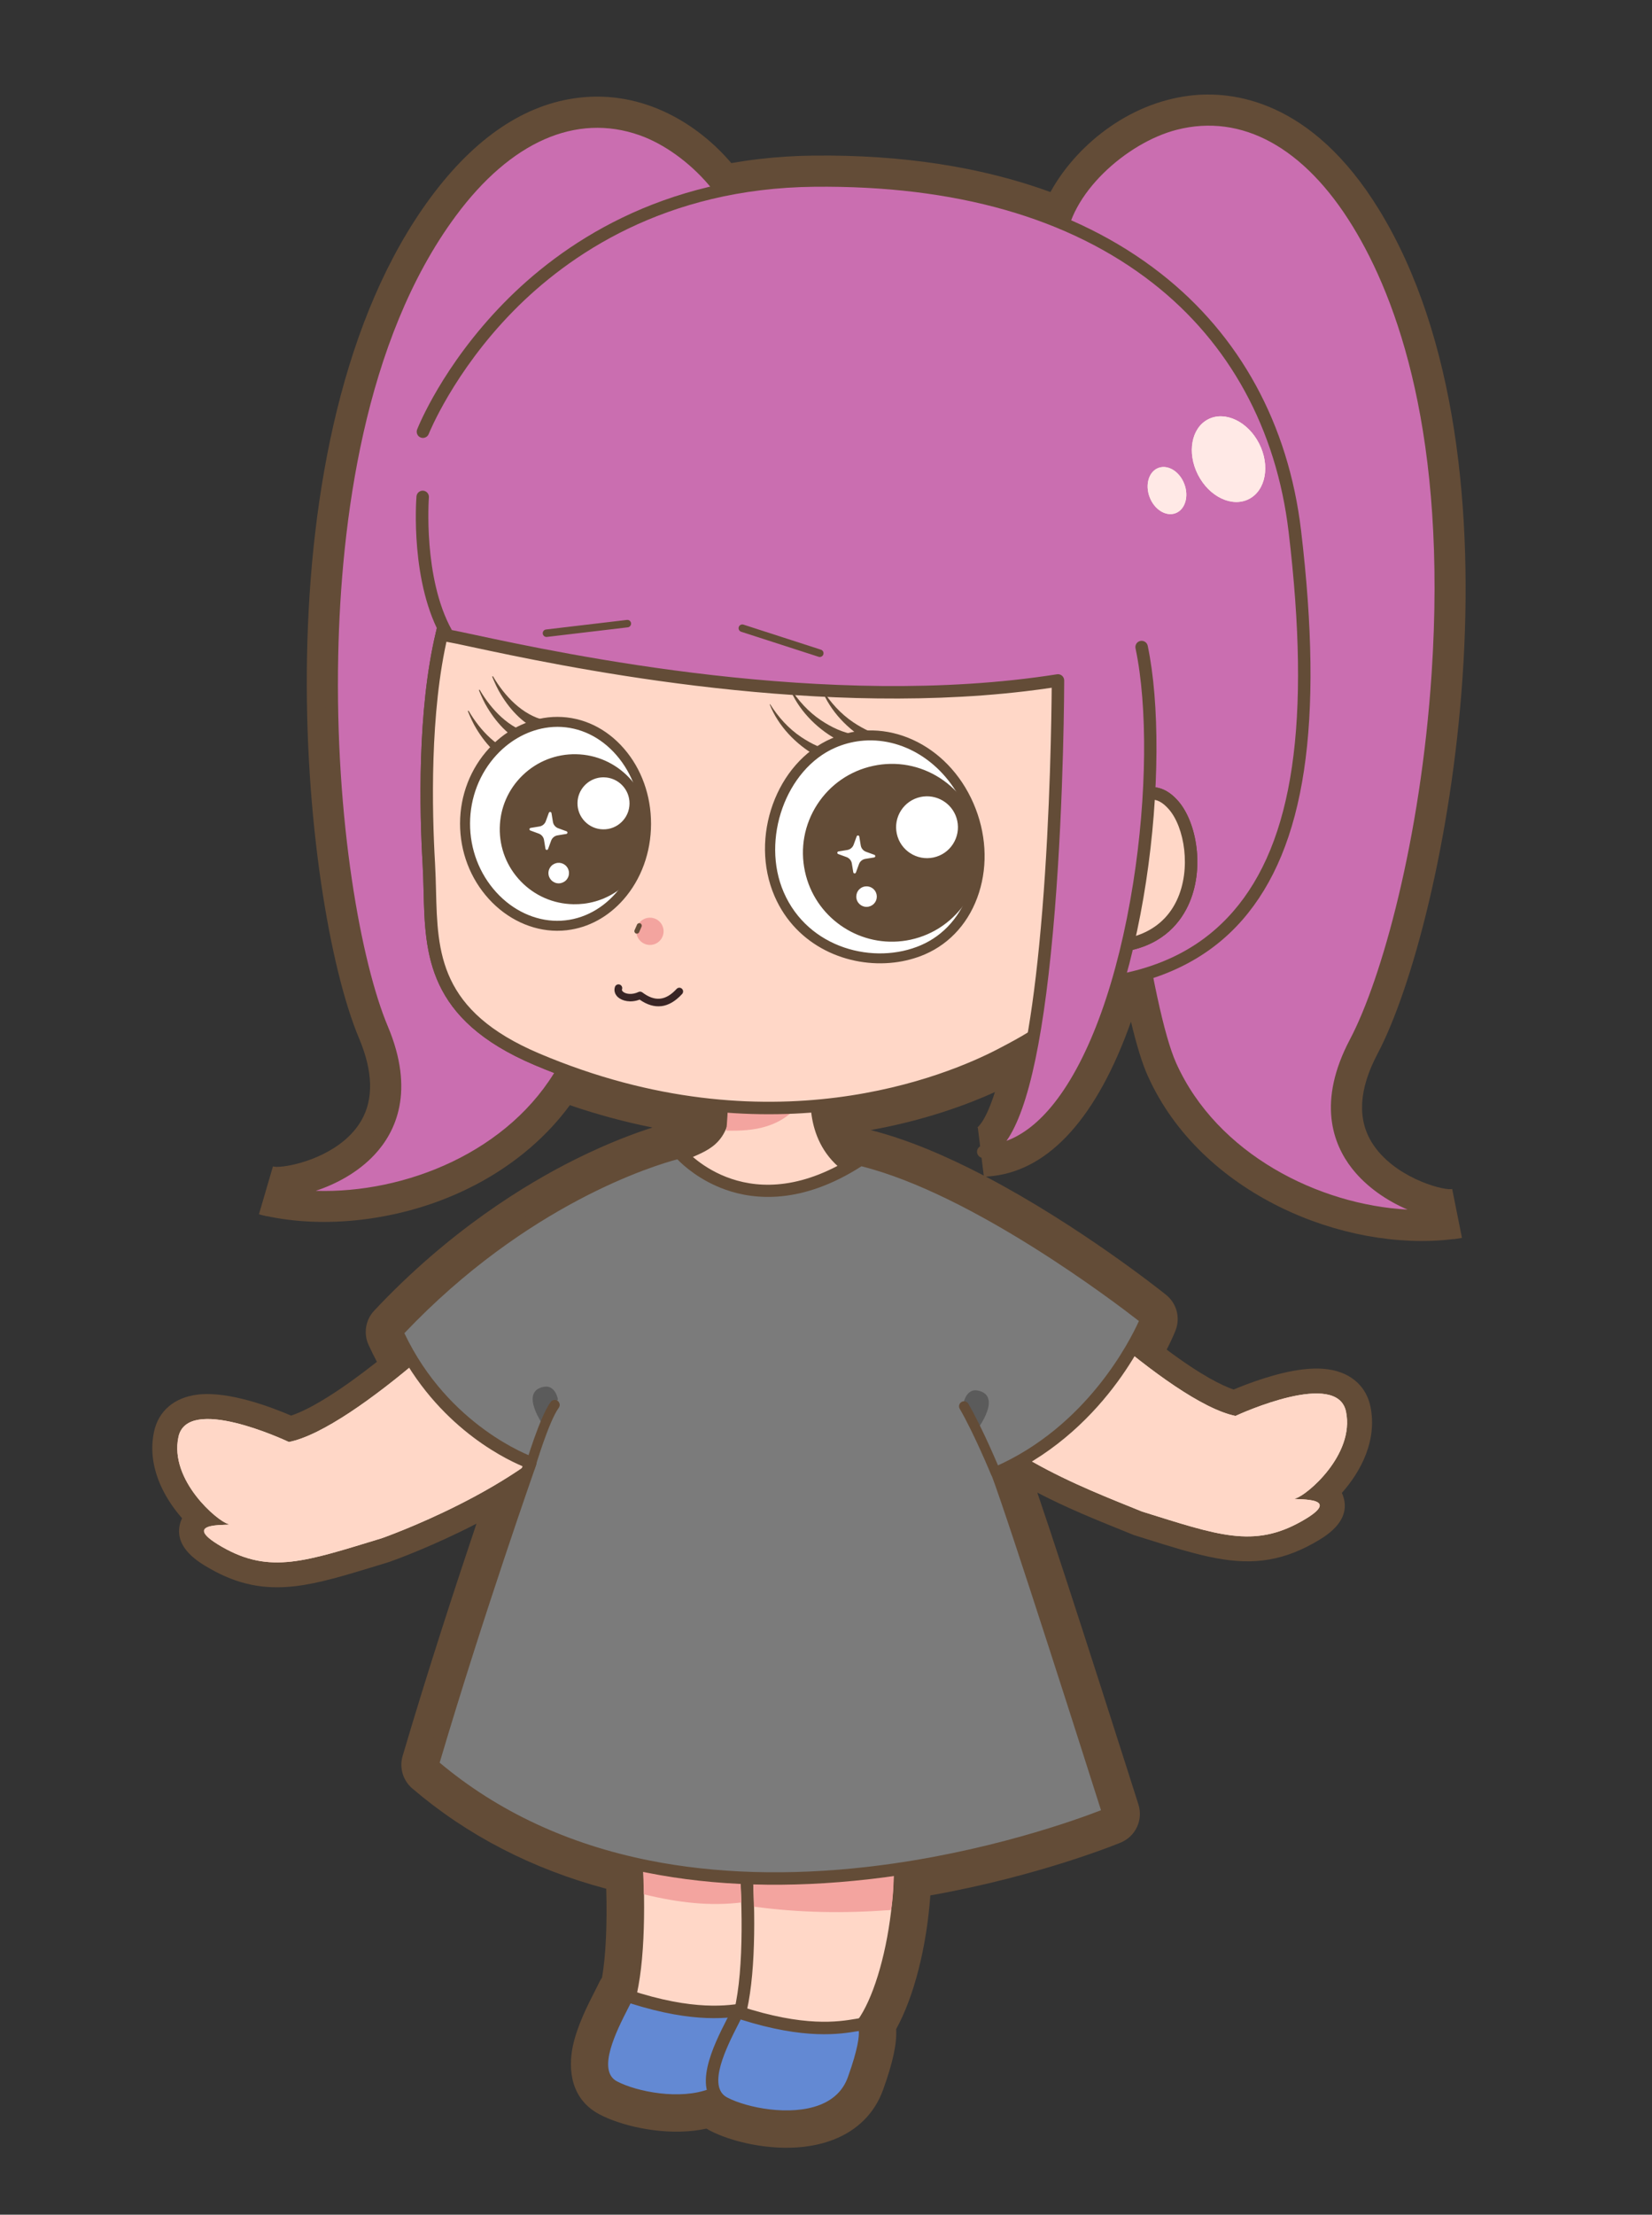 <svg width="97" height="130" viewBox="0 0 97 130" fill="none" xmlns="http://www.w3.org/2000/svg">
<rect x="0" y="0" width="97" height="130" fill="#333333" stroke="none"/>
<g clip-path="url(#clip0_119_1236)">
<path d="M47.234 126.013C45.131 126.262 42.878 125.693 41.674 125.059C41.608 125.024 41.543 124.988 41.48 124.948C41.247 124.999 41.009 125.039 40.766 125.068C38.664 125.317 36.41 124.749 35.206 124.115C33.228 123.075 33.454 120.945 33.641 120.079C33.9 118.891 34.51 117.697 34.913 116.907C35.022 116.694 35.115 116.512 35.172 116.387C35.223 116.278 35.283 116.177 35.351 116.08C35.571 114.784 35.655 113.006 35.597 110.869C31.254 109.71 27.426 107.733 24.207 104.98C23.66 104.513 23.437 103.765 23.641 103.073C25.147 97.974 26.812 92.893 27.977 89.437C25.425 90.757 23.231 91.552 22.895 91.671L22.864 91.683L22.197 91.887C20.272 92.476 18.75 92.94 17.344 93.107C15.496 93.326 13.945 93.005 12.314 92.07C11.702 91.72 10.27 90.898 10.548 89.537C10.573 89.416 10.616 89.272 10.691 89.121C9.571 87.848 8.625 86.013 9.044 84.042C9.304 82.819 10.241 82.023 11.613 81.861C13.439 81.645 15.954 82.605 17.091 83.095C18.251 82.712 20.028 81.6 22.131 79.938C21.957 79.609 21.792 79.276 21.639 78.941C21.332 78.263 21.463 77.475 21.972 76.933C26.358 72.259 30.844 69.509 33.834 68.025C35.763 67.068 37.322 66.5 38.315 66.185C36.69 65.862 35.068 65.423 33.46 64.873C30.788 68.51 26.307 70.993 21.227 71.594C19.25 71.828 17.296 71.749 15.575 71.365L16.093 68.488C16.111 68.49 16.279 68.51 16.636 68.468C17.755 68.335 20.152 67.604 21.211 65.782C21.945 64.52 21.902 62.894 21.082 60.948C17.68 52.872 14.94 25.578 25.285 11.591C27.884 8.082 30.809 6.112 33.983 5.736C37.817 5.282 41.01 7.304 42.941 9.574C43.466 9.482 43.998 9.403 44.531 9.34C45.594 9.214 46.694 9.144 47.799 9.133C52.983 9.079 57.643 9.798 61.678 11.273C63.121 8.642 66.157 6.053 69.895 5.61C72.323 5.323 76.993 5.813 80.984 12.326C90.075 27.158 84.974 54.113 80.882 61.862C79.784 63.94 79.683 65.706 80.58 67.113C81.823 69.062 84.542 69.839 85.197 69.806L85.463 72.718C85.397 72.726 85.328 72.735 85.26 72.743C78.931 73.493 70.519 70.111 67.394 63.154C67.07 62.434 66.744 61.384 66.407 59.972C64.444 65.513 61.669 68.632 58.32 69.028C58.175 69.046 58.029 69.057 57.882 69.064C63.371 71.944 68.181 75.776 68.465 76.004C69.091 76.506 69.316 77.345 69.025 78.094C68.999 78.161 68.832 78.583 68.504 79.222C70.55 80.752 71.781 81.341 72.434 81.565C73.272 81.213 74.973 80.563 76.496 80.383C77.373 80.279 78.097 80.335 78.708 80.556C79.646 80.894 80.271 81.608 80.468 82.567C80.874 84.539 79.916 86.366 78.789 87.632C78.84 87.738 78.882 87.857 78.913 87.986C79.25 89.385 77.775 90.219 77.144 90.575C76.136 91.144 75.153 91.478 74.14 91.598C72.105 91.839 70.073 91.203 67.262 90.322L66.569 90.105L66.512 90.081C66.289 89.991 66.058 89.896 65.817 89.799C64.384 89.22 62.657 88.525 60.909 87.616C62.738 92.984 66.798 105.775 66.843 105.917C67.132 106.824 66.686 107.788 65.807 108.157C65.757 108.178 61.075 110.117 54.626 111.259C54.409 114.295 53.665 117.216 52.62 119.105C52.669 119.959 52.422 121.089 51.849 122.676C51.358 124.038 50.349 125.05 48.931 125.599C48.417 125.799 47.847 125.937 47.236 126.009L47.234 126.013ZM51.122 66.335C53.277 66.877 55.573 67.861 57.763 69.004L57.413 66.179C57.38 66.186 57.362 66.197 57.362 66.197C57.389 66.182 57.849 65.898 58.419 64.103C56.775 64.848 54.292 65.765 51.124 66.335L51.122 66.335Z" fill="#634C37"/>
<path d="M79.587 61.18C83.622 53.538 88.397 27.223 79.736 13.091C73.07 2.216 64.024 8.287 62.444 13.147C58.442 11.457 53.567 10.536 47.812 10.596C45.838 10.616 44.019 10.825 42.338 11.179C39.415 7.094 32.641 4.11 26.462 12.462C16.607 25.788 19.077 52.418 22.432 60.381C25.648 68.015 17.812 70.201 15.895 69.938C21.254 71.134 29.244 69.083 32.883 63.111C36.187 64.352 39.301 65.007 42.154 65.266C41.943 66.563 41.244 66.868 40.418 67.228C40.322 67.27 40.221 67.315 40.12 67.361C40.034 67.291 39.921 67.26 39.812 67.285C39.725 67.304 37.62 67.782 34.486 69.336C31.604 70.766 27.277 73.419 23.04 77.935C22.938 78.043 22.913 78.202 22.974 78.337C23.295 79.044 23.652 79.691 24.029 80.286C21.527 82.361 18.757 84.29 16.964 84.641C16.679 84.507 11.004 81.873 10.478 84.347C9.937 86.884 12.767 89.282 13.386 89.449C14.007 89.615 10.209 89.175 13.044 90.8C15.861 92.415 17.952 91.648 22.409 90.293C23.157 90.027 27.21 88.512 30.645 86.166C29.987 88.055 27.32 95.787 25.046 103.486C25.005 103.625 25.05 103.774 25.159 103.867C28.469 106.697 32.456 108.662 37.021 109.715C37.136 112.258 37.096 114.941 36.703 116.808C36.617 116.842 36.545 116.907 36.504 116.995C36.434 117.148 36.335 117.344 36.218 117.57C35.457 119.063 34.037 121.843 35.89 122.818C36.875 123.337 38.826 123.823 40.597 123.613C41.021 123.563 41.433 123.47 41.822 123.331C41.958 123.498 42.134 123.643 42.359 123.763C43.344 124.281 45.295 124.767 47.066 124.558C47.531 124.503 47.983 124.401 48.403 124.237C49.429 123.839 50.127 123.146 50.475 122.181C51.086 120.485 51.291 119.359 51.091 118.814C52.216 117.093 53.139 113.608 53.224 110.011C60.11 108.938 65.189 106.832 65.245 106.809C65.419 106.735 65.51 106.542 65.453 106.362C65.401 106.198 60.412 90.474 59.02 86.633C59.578 86.374 60.104 86.088 60.602 85.785C62.899 87.091 65.292 88.002 67.069 88.727C71.517 90.114 73.603 90.895 76.43 89.299C79.276 87.694 75.476 88.107 76.096 87.945C76.718 87.783 79.562 85.405 79.04 82.863C78.531 80.387 72.838 82.98 72.552 83.113C71.023 82.803 68.79 81.337 66.62 79.612C67.304 78.47 67.63 77.654 67.666 77.563C67.724 77.414 67.679 77.244 67.555 77.144C67.166 76.832 57.924 69.47 50.608 67.711C50.509 67.688 50.405 67.706 50.322 67.761C50.164 67.864 50.011 67.96 49.857 68.054C48.842 67.234 48.465 66.162 48.353 65.244C48.555 65.224 48.756 65.202 48.955 65.178C53.879 64.595 57.409 63.024 58.92 62.238C59.603 61.883 60.151 61.584 60.599 61.314C59.955 64.761 59.041 67.315 57.74 67.606C61.383 67.508 64.032 63.128 65.653 57.563C66.233 57.456 66.783 57.322 67.307 57.161C67.787 59.617 68.267 61.513 68.736 62.555C71.689 69.131 79.707 72.012 85.275 71.268C83.344 71.365 75.727 68.505 79.595 61.18L79.587 61.18Z" fill="#634C37"/>
<path d="M85.546 72.713C85.483 72.72 85.412 72.725 85.341 72.73L85.074 69.817L85.177 69.805C85.208 69.802 85.237 69.798 85.267 69.793L85.841 72.66C85.749 72.683 85.651 72.7 85.548 72.712L85.546 72.713Z" fill="#634C37"/>
<path d="M85.487 71.24C85.415 71.252 85.342 71.258 85.269 71.269C85.353 71.265 85.427 71.256 85.487 71.24Z" fill="#634C37"/>
<path d="M15.697 71.387C15.516 71.363 15.355 71.326 15.206 71.274L16.026 68.468C16.055 68.475 16.087 68.481 16.115 68.488L16.215 68.51L15.697 71.387Z" fill="#634C37"/>
<path d="M62.208 14.37C62.44 9.465 72.493 1.276 79.736 13.091C88.397 27.223 83.622 53.538 79.587 61.18C75.552 68.822 84.015 71.603 85.487 71.239C79.912 72.088 71.719 69.216 68.728 62.554C65.737 55.893 62.209 14.37 62.209 14.37L62.208 14.37Z" fill="#CA6EB0"/>
<path d="M85.124 71.658C79.24 72.354 71.313 69.203 68.394 62.704C67.137 59.907 65.653 50.923 63.983 36.004C62.74 24.914 61.852 14.504 61.844 14.4L61.843 14.351C61.971 11.655 64.903 7.935 68.908 6.909C74.523 5.466 78.298 10.044 80.049 12.9C82.728 17.27 85.725 25.45 84.789 39.592C84.138 49.426 81.805 57.764 79.912 61.349C78.507 64.011 78.522 66.294 79.96 68.132C81.555 70.174 84.358 70.95 85.248 70.903C85.311 70.896 85.371 70.886 85.432 70.877L85.575 71.594C85.514 71.608 85.444 71.62 85.366 71.626C85.286 71.637 85.205 71.648 85.124 71.658ZM62.575 14.365C62.679 15.574 66.159 55.941 69.063 62.406C71.464 67.753 77.439 70.722 82.645 71.002C81.496 70.509 80.268 69.716 79.382 68.585C78.261 67.152 77.331 64.673 79.265 61.01C81.123 57.492 83.415 49.273 84.059 39.546C84.982 25.594 82.048 17.564 79.425 13.284C76.586 8.65 72.915 6.639 69.091 7.619C66.139 8.377 62.733 11.419 62.577 14.365L62.575 14.365Z" fill="#634C37"/>
<path d="M43.814 15.259C44.008 10.352 34.706 1.321 26.464 12.462C16.607 25.788 19.077 52.418 22.432 60.381C25.787 68.345 17.114 70.379 15.68 69.891C21.16 71.222 29.571 69.072 33.131 62.694C36.69 56.318 43.814 15.259 43.814 15.259Z" fill="#CA6EB0"/>
<path d="M21.084 70.513C19.22 70.734 17.395 70.657 15.767 70.287C15.69 70.274 15.621 70.257 15.562 70.238L15.767 69.536C15.827 69.551 15.886 69.564 15.947 69.578C16.831 69.701 19.689 69.171 21.457 67.277C23.048 65.571 23.264 63.299 22.094 60.523C20.52 56.788 18.92 48.279 19.126 38.425C19.29 30.603 20.645 19.712 26.168 12.245C28.161 9.552 32.319 5.322 37.787 7.245C41.687 8.616 44.285 12.578 44.178 15.273L44.174 15.321C44.156 15.423 42.367 25.717 40.165 36.657C37.203 51.375 34.945 60.195 33.45 62.872C30.915 67.412 25.876 69.945 21.084 70.512L21.084 70.513ZM18.534 69.9C23.745 70.073 29.953 67.636 32.812 62.517C36.267 56.33 43.241 16.417 43.45 15.221C43.549 12.273 40.422 8.946 37.546 7.935C33.823 6.626 29.991 8.311 26.759 12.681C21.35 19.994 20.022 30.726 19.86 38.441C19.656 48.189 21.225 56.575 22.77 60.241C24.379 64.058 23.236 66.446 21.994 67.778C21.015 68.827 19.722 69.511 18.534 69.902L18.534 69.9Z" fill="#634C37"/>
<path d="M24.833 25.341C24.833 25.341 30.545 10.775 47.813 10.597C65.081 10.419 74.605 19.205 76.028 31.171C77.716 45.368 76.179 57.606 62.511 57.867" fill="#CA6EB0"/>
<path d="M64.55 58.097C63.897 58.175 63.219 58.22 62.516 58.233C62.315 58.237 62.147 58.077 62.144 57.875C62.141 57.672 62.301 57.508 62.502 57.503C66.894 57.42 70.131 56.113 72.397 53.513C75.95 49.436 76.988 42.35 75.663 31.216C74.945 25.18 72.188 20.132 67.691 16.619C62.777 12.781 56.091 10.878 47.817 10.963C39.036 11.053 33.353 14.988 30.13 18.27C26.628 21.839 25.188 25.439 25.173 25.475C25.099 25.662 24.886 25.755 24.699 25.681C24.511 25.608 24.419 25.395 24.493 25.208C24.553 25.056 25.99 21.455 29.588 17.78C32.909 14.388 38.766 10.325 47.811 10.232C56.256 10.145 63.097 12.099 68.144 16.042C72.799 19.678 75.651 24.896 76.393 31.13C77.743 42.483 76.65 49.749 72.952 53.994C70.944 56.298 68.124 57.675 64.554 58.098L64.55 58.097Z" fill="#634C37"/>
<path d="M36.485 102.314C37.056 103.294 38.395 115.709 36.356 118.796C40.039 120.904 42.468 120.217 44.177 117.869C45.887 115.522 47.422 108.081 45.502 102.906C43.583 97.731 36.485 102.314 36.485 102.314Z" fill="#FFD7C7"/>
<path d="M40.894 120.4C42.281 120.236 43.468 119.465 44.474 118.083C46.354 115.5 47.76 107.935 45.846 102.777C45.374 101.504 44.565 100.669 43.443 100.295C40.503 99.317 36.459 101.894 36.288 102.004L35.995 102.194L36.17 102.495C36.618 103.263 38.031 115.598 36.052 118.591L35.837 118.917L36.175 119.112C37.957 120.132 39.524 120.563 40.895 120.4L40.894 120.4ZM41.308 100.847C41.968 100.769 42.622 100.794 43.213 100.99C44.127 101.294 44.764 101.962 45.16 103.031C46.965 107.894 45.63 115.253 43.883 117.652C42.179 119.993 39.941 120.316 36.86 118.655C38.612 115.18 37.549 104.679 36.929 102.472C37.588 102.086 39.472 101.064 41.31 100.847L41.308 100.847Z" fill="#634C37"/>
<path d="M44.177 117.869C43.295 117.98 41.237 118.609 36.833 117.151C36.305 118.299 34.278 121.561 36.056 122.497C37.836 123.432 42.567 124.14 43.657 121.113C44.747 118.088 44.176 117.868 44.176 117.868L44.177 117.869Z" fill="#6389D3"/>
<path d="M40.594 123.615C41.059 123.56 41.511 123.458 41.931 123.295C42.958 122.896 43.655 122.204 44.002 121.239C44.806 119.008 44.908 117.759 44.308 117.528C44.252 117.507 44.19 117.505 44.131 117.507C44.025 117.519 43.903 117.54 43.762 117.563C42.787 117.728 40.757 118.065 36.948 116.804C36.771 116.746 36.579 116.83 36.502 116.999C36.431 117.151 36.332 117.347 36.216 117.573C35.454 119.066 34.035 121.846 35.887 122.822C36.872 123.34 38.823 123.826 40.594 123.617L40.594 123.615ZM43.958 118.273C43.982 118.547 43.934 119.271 43.314 120.99C43.041 121.749 42.486 122.295 41.666 122.613C39.938 123.285 37.398 122.789 36.227 122.174C35.015 121.537 36.22 119.176 36.867 117.907C36.923 117.797 36.976 117.694 37.023 117.598C40.809 118.8 42.877 118.455 43.882 118.286C43.908 118.283 43.932 118.277 43.957 118.274L43.958 118.273Z" fill="#634C37"/>
<path d="M42.952 103.258C43.524 104.238 44.863 116.654 42.824 119.74C46.506 121.848 48.935 121.161 50.645 118.814C52.354 116.467 53.889 109.026 51.97 103.851C50.05 98.676 42.952 103.258 42.952 103.258Z" fill="#FFD7C7"/>
<path d="M47.361 121.345C48.749 121.181 49.935 120.41 50.941 119.028C52.822 116.445 54.227 108.88 52.314 103.722C51.842 102.449 51.033 101.613 49.91 101.24C46.97 100.262 42.926 102.839 42.755 102.949L42.461 103.138L42.636 103.44C43.084 104.208 44.497 116.542 42.52 119.536L42.305 119.862L42.643 120.056C44.424 121.077 45.991 121.507 47.363 121.345L47.361 121.345ZM47.775 101.792C48.434 101.713 49.088 101.739 49.679 101.934C50.593 102.239 51.23 102.907 51.627 103.976C53.431 108.839 52.096 116.198 50.349 118.597C48.645 120.938 46.407 121.261 43.326 119.6C45.079 116.126 44.015 105.624 43.395 103.417C44.054 103.031 45.938 102.009 47.776 101.791L47.775 101.792Z" fill="#634C37"/>
<path d="M50.645 118.813C49.762 118.923 47.705 119.553 43.301 118.094C42.772 119.242 40.745 122.504 42.524 123.44C44.304 124.375 49.035 125.083 50.124 122.056C51.214 119.031 50.643 118.811 50.643 118.811L50.645 118.813Z" fill="#6389D3"/>
<path d="M47.062 124.56C47.526 124.505 47.978 124.403 48.398 124.239C49.425 123.841 50.122 123.148 50.471 122.183C51.275 119.952 51.377 118.704 50.777 118.473C50.721 118.451 50.663 118.444 50.6 118.451C50.494 118.463 50.371 118.484 50.231 118.508C49.255 118.672 47.227 119.011 43.417 117.749C43.241 117.69 43.048 117.775 42.971 117.943C42.9 118.096 42.801 118.292 42.685 118.518C41.923 120.01 40.504 122.79 42.356 123.766C43.341 124.284 45.292 124.771 47.063 124.561L47.062 124.56ZM50.426 119.217C50.45 119.491 50.401 120.216 49.781 121.935C49.509 122.694 48.953 123.24 48.133 123.558C46.405 124.229 43.865 123.733 42.695 123.119C41.482 122.482 42.688 120.12 43.334 118.852C43.391 118.742 43.443 118.638 43.491 118.543C47.278 119.745 49.344 119.398 50.351 119.23C50.377 119.227 50.401 119.221 50.426 119.219L50.426 119.217Z" fill="#634C37"/>
<path d="M37.768 109.854L37.806 111.196C39.884 111.697 41.709 111.897 43.532 111.673L43.489 110.501C43.286 110.544 37.941 109.956 37.768 109.854Z" fill="#F3A49F"/>
<path d="M44.226 110.521L44.267 111.919C46.975 112.282 49.553 112.322 52.325 112.115C52.43 111.432 52.476 110.727 52.475 110.005C52.143 110.031 44.399 110.623 44.226 110.521Z" fill="#F3A49F"/>
<path d="M29.717 74.709C29.304 75.728 20.845 83.883 16.963 84.644C16.678 84.51 11.003 81.876 10.477 84.35C9.936 86.887 12.766 89.285 13.385 89.452C14.006 89.618 10.207 89.178 13.043 90.804C15.86 92.418 17.951 91.651 22.407 90.296C23.519 89.902 31.94 86.742 34.767 82.206C37.684 77.52 29.717 74.711 29.717 74.711L29.717 74.709Z" fill="#FFD7C7"/>
<path d="M59.86 73.092C60.266 74.114 68.668 82.328 72.545 83.114C72.831 82.981 78.524 80.386 79.033 82.864C79.556 85.405 76.71 87.784 76.088 87.946C75.467 88.108 79.268 87.695 76.421 89.3C73.594 90.895 71.508 90.114 67.06 88.728C63.526 87.286 57.551 85.109 54.756 80.553C51.871 75.847 59.858 73.094 59.858 73.094L59.86 73.092Z" fill="#FFD7C7"/>
<path d="M48.09 63.227C48.09 63.227 47.148 66.816 50.075 68.666C51.548 69.596 51.832 71.831 47.649 72.206C43.467 72.58 37.039 70.488 39.065 68.477C40.614 66.94 42.962 67.952 42.536 63.328C42.111 58.704 48.091 63.229 48.091 63.229L48.09 63.227Z" fill="#FFD7C7"/>
<path d="M48.005 72.536C50.599 72.229 51.236 71.193 51.383 70.587C51.577 69.781 51.141 68.906 50.271 68.357C47.61 66.675 48.409 63.456 48.445 63.321L48.505 63.085L48.311 62.937C47.935 62.652 44.587 60.183 42.967 61.082C42.333 61.434 42.066 62.202 42.172 63.361C42.446 66.347 41.552 66.737 40.419 67.231C39.902 67.456 39.316 67.712 38.807 68.217C38.318 68.704 38.188 69.272 38.441 69.816C38.969 70.952 40.977 71.661 42.126 71.983C43.964 72.498 46.041 72.718 47.681 72.57C47.792 72.56 47.901 72.549 48.005 72.536ZM47.686 63.383C47.532 64.267 47.224 67.297 49.88 68.975C50.471 69.348 50.79 69.926 50.671 70.415C50.49 71.164 49.376 71.685 47.617 71.841C44.351 72.134 39.737 70.868 39.105 69.508C39.022 69.331 38.973 69.083 39.322 68.735C39.735 68.326 40.231 68.109 40.712 67.9C41.946 67.362 43.224 66.805 42.901 63.294C42.822 62.448 42.965 61.919 43.323 61.72C44.191 61.237 46.379 62.435 47.686 63.383Z" fill="#634C37"/>
<path d="M47.071 64.658C45.886 66.206 44.293 66.407 42.629 66.367C42.697 66.177 42.744 64.796 42.744 64.796C42.744 64.796 45.41 64.854 47.071 64.658Z" fill="#F3A49F"/>
<path d="M64.718 49.827C65.473 48.016 67.173 45.276 68.906 47.264C70.639 49.253 70.794 55.767 64.519 55.577C61.814 53.73 64.719 49.827 64.719 49.827L64.718 49.827Z" fill="#FFD7C7"/>
<path d="M65.737 55.893C68.09 55.614 69.219 54.303 69.757 53.166C70.763 51.04 70.272 48.274 69.183 47.024C68.63 46.389 68.025 46.124 67.381 46.227C65.892 46.469 64.81 48.667 64.399 49.647C64.173 49.962 62.731 52.059 63.047 53.947C63.182 54.747 63.608 55.398 64.315 55.88L64.403 55.94L64.51 55.944C64.953 55.958 65.362 55.939 65.738 55.894L65.737 55.893ZM67.536 46.942C67.906 46.898 68.263 47.083 68.63 47.503C69.549 48.557 69.965 51.014 69.095 52.852C68.346 54.436 66.807 55.25 64.638 55.212C64.147 54.851 63.862 54.397 63.767 53.825C63.482 52.129 64.996 50.064 65.012 50.043L65.038 50.007L65.055 49.965C65.596 48.668 66.559 47.099 67.497 46.946C67.51 46.945 67.523 46.943 67.538 46.942L67.536 46.942Z" fill="#634C37"/>
<path d="M63.368 56.795C62.032 59.757 62.496 59.964 58.742 61.914C53.839 64.462 43.613 67.296 31.526 62.179C24.546 59.224 25.425 54.98 25.176 50.7C24.929 46.421 24.996 41.186 25.937 37.228C26.878 33.272 28.004 26.192 33.556 25.48C39.109 24.768 59.116 29.093 63.321 36.324C68.569 45.346 65.86 51.264 63.364 56.794L63.368 56.795Z" fill="#FFD7C7"/>
<path d="M48.946 65.18C53.87 64.596 57.4 63.025 58.911 62.239C62.091 60.587 62.348 60.157 63.185 58.148C63.33 57.801 63.494 57.408 63.703 56.945L63.733 56.878C66.186 51.446 68.965 45.291 63.642 36.141C61.108 31.783 53.415 28.903 49.056 27.575C43.152 25.776 36.672 24.744 33.59 25.109C33.564 25.112 33.54 25.115 33.515 25.118C28.164 25.803 26.755 32.009 25.823 36.115C25.74 36.475 25.663 36.82 25.585 37.145C24.496 41.723 24.634 47.616 24.815 50.722C24.845 51.25 24.859 51.789 24.872 52.309C24.964 56.011 25.061 59.837 31.386 62.517C38.16 65.384 44.203 65.743 48.948 65.181L48.946 65.18ZM63.035 56.644C62.823 57.116 62.657 57.516 62.51 57.867C61.754 59.681 61.618 60.008 58.573 61.59C55.677 63.095 45.178 67.562 31.67 61.842C25.779 59.347 25.693 55.92 25.602 52.291C25.588 51.765 25.575 51.22 25.544 50.68C25.366 47.614 25.228 41.801 26.296 37.314C26.374 36.988 26.452 36.64 26.536 36.278C27.423 32.37 28.764 26.464 33.608 25.843C33.633 25.84 33.658 25.837 33.682 25.835C37.03 25.438 43.971 26.789 48.843 28.275C58.761 31.298 61.977 34.731 63.011 36.509C68.144 45.333 65.564 51.05 63.067 56.579L63.037 56.646L63.035 56.644Z" fill="#634C37"/>
<path d="M50.448 43.127C50.407 43.138 50.291 43.134 50.236 43.124C49.502 43.022 48.815 42.687 48.196 42.275C47.463 41.782 46.858 41.112 46.385 40.362C46.377 40.35 46.359 40.345 46.347 40.354C46.844 41.619 47.893 42.721 49.1 43.389C49.551 43.621 50.041 43.866 50.567 43.846C51.014 43.81 51.009 43.162 50.564 43.131L50.448 43.125L50.448 43.127Z" fill="#634C37"/>
<path d="M32.154 42.288C32.145 42.286 32.143 42.296 32.103 42.292C32.078 42.295 32.025 42.287 32.001 42.282C30.662 41.969 29.633 40.861 28.952 39.709C28.938 39.681 28.89 39.701 28.904 39.732C29.052 40.084 29.208 40.438 29.412 40.768C29.992 41.723 30.822 42.615 31.914 42.978C32.02 43.002 32.112 43.022 32.243 43.015C32.661 43.001 32.71 42.406 32.305 42.32L32.154 42.289L32.154 42.288Z" fill="#634C37"/>
<path d="M73.329 29.295C74.321 28.79 74.59 27.332 73.931 26.038C73.272 24.744 71.934 24.105 70.943 24.61C69.951 25.115 69.682 26.573 70.341 27.867C71 29.161 72.338 29.8 73.329 29.295Z" fill="#FFE9E6"/>
<path d="M33.792 22.916L31.694 29.799L67.07 35.827L67.74 28.953L33.792 22.916Z" fill="#CA6EB0"/>
<path d="M69.027 30.123C69.588 29.909 69.817 29.142 69.538 28.408C69.259 27.675 68.577 27.254 68.015 27.468C67.454 27.682 67.225 28.45 67.504 29.183C67.783 29.916 68.465 30.337 69.027 30.123Z" fill="#FFE9E6"/>
<path d="M45.751 52.489C47.223 55.887 51.24 57.029 54.2 55.747C57.16 54.466 58.365 50.672 56.893 47.274C55.421 43.876 51.896 42.335 48.937 43.617C45.977 44.898 44.28 49.09 45.752 52.487L45.751 52.489Z" fill="white"/>
<path d="M52.505 56.498C53.135 56.423 53.748 56.262 54.314 56.017C55.824 55.362 56.95 54.077 57.485 52.394C58.015 50.727 57.899 48.867 57.16 47.16C55.641 43.655 51.978 41.982 48.819 43.351C45.582 44.754 43.99 49.164 45.48 52.606C46.76 55.56 49.804 56.818 52.503 56.498L52.505 56.498ZM50.498 43.495C52.958 43.204 55.465 44.719 56.623 47.391C57.306 48.969 57.415 50.683 56.927 52.217C56.444 53.736 55.434 54.894 54.081 55.48C51.35 56.662 47.458 55.697 46.017 52.373C44.673 49.269 46.147 45.145 49.05 43.886C49.523 43.681 50.01 43.553 50.496 43.495L50.498 43.495Z" fill="#634C37"/>
<path d="M52.97 55.168C55.792 54.834 57.809 52.275 57.475 49.453C57.141 46.631 54.582 44.614 51.76 44.949C48.938 45.283 46.921 47.841 47.255 50.663C47.589 53.486 50.148 55.502 52.97 55.168Z" fill="#634C37"/>
<path d="M52.975 55.241C53.137 55.222 53.299 55.196 53.463 55.16C56.276 54.554 58.073 51.774 57.467 48.961C57.173 47.597 56.367 46.432 55.196 45.675C54.026 44.919 52.63 44.663 51.268 44.957C49.904 45.251 48.739 46.056 47.981 47.227C47.226 48.398 46.97 49.794 47.264 51.156C47.834 53.807 50.336 55.554 52.975 55.241ZM51.778 45.02C52.946 44.882 54.115 45.151 55.117 45.797C56.254 46.532 57.038 47.666 57.323 48.991C57.912 51.725 56.165 54.429 53.431 55.016C50.697 55.607 47.993 53.858 47.406 51.124C47.121 49.8 47.368 48.443 48.104 47.306C48.839 46.168 49.973 45.384 51.298 45.099C51.457 45.064 51.617 45.038 51.777 45.019L51.778 45.02Z" fill="#634C37"/>
<path d="M54.654 50.434C55.69 50.311 56.43 49.372 56.307 48.336C56.185 47.3 55.245 46.56 54.209 46.683C53.173 46.805 52.433 47.745 52.556 48.781C52.678 49.816 53.618 50.557 54.654 50.434Z" fill="white"/>
<path d="M54.661 50.507C54.722 50.5 54.782 50.49 54.844 50.476C55.357 50.365 55.796 50.063 56.08 49.623C56.363 49.183 56.459 48.659 56.349 48.146C56.121 47.088 55.076 46.414 54.019 46.641C53.506 46.751 53.067 47.054 52.784 47.494C52.5 47.934 52.404 48.458 52.514 48.971C52.727 49.967 53.669 50.624 54.661 50.507ZM54.219 46.755C55.138 46.647 56.008 47.255 56.206 48.176C56.308 48.65 56.219 49.135 55.957 49.543C55.694 49.951 55.288 50.231 54.814 50.333C53.834 50.543 52.867 49.918 52.657 48.939C52.555 48.465 52.644 47.98 52.906 47.572C53.169 47.165 53.575 46.885 54.049 46.783C54.105 46.77 54.163 46.761 54.219 46.754L54.219 46.755Z" fill="#634C37"/>
<path d="M27.308 48.332C27.3 51.637 29.828 54.336 32.706 54.343C35.584 54.35 37.925 51.675 37.933 48.37C37.941 45.065 35.615 42.379 32.735 42.372C29.857 42.365 27.316 45.026 27.306 48.332L27.308 48.332Z" fill="white"/>
<path d="M33.298 54.601C34.552 54.453 35.713 53.823 36.617 52.791C37.651 51.609 38.222 50.04 38.227 48.371C38.231 46.701 37.667 45.128 36.638 43.943C35.601 42.746 34.214 42.084 32.736 42.08C31.27 42.076 29.809 42.744 28.729 43.912C27.627 45.104 27.017 46.673 27.013 48.331C27.009 49.991 27.61 51.568 28.706 52.772C29.781 53.953 31.238 54.632 32.704 54.636C32.903 54.636 33.101 54.626 33.297 54.603L33.298 54.601ZM32.218 42.696C32.39 42.675 32.562 42.665 32.735 42.665C34.04 42.668 35.27 43.258 36.196 44.327C37.132 45.407 37.645 46.843 37.642 48.371C37.638 49.899 37.117 51.332 36.176 52.407C35.246 53.47 34.014 54.054 32.707 54.051C31.405 54.047 30.105 53.438 29.141 52.378C28.143 51.282 27.596 49.846 27.6 48.334C27.604 46.824 28.158 45.394 29.159 44.31C29.999 43.402 31.092 42.83 32.217 42.697L32.218 42.696Z" fill="#634C37"/>
<path d="M34.255 52.976C36.63 52.695 38.328 50.542 38.046 48.167C37.765 45.791 35.612 44.094 33.236 44.375C30.861 44.657 29.164 46.81 29.445 49.185C29.726 51.56 31.88 53.258 34.255 52.976Z" fill="#634C37"/>
<path d="M34.274 53.048C35.222 52.935 36.104 52.519 36.805 51.843C37.651 51.027 38.128 49.929 38.15 48.754C38.192 46.327 36.253 44.317 33.825 44.273C32.65 44.252 31.535 44.69 30.689 45.508C29.843 46.324 29.366 47.422 29.345 48.597C29.323 49.773 29.762 50.888 30.579 51.734C31.395 52.58 32.493 53.057 33.669 53.078C33.873 53.082 34.075 53.071 34.274 53.048ZM33.238 44.449C33.431 44.426 33.626 44.416 33.822 44.419C36.17 44.461 38.044 46.405 38.002 48.751C37.982 49.888 37.52 50.949 36.701 51.738C35.883 52.527 34.807 52.951 33.669 52.931C32.532 52.911 31.471 52.449 30.682 51.63C29.892 50.812 29.469 49.735 29.489 48.598C29.509 47.461 29.971 46.4 30.79 45.611C31.465 44.958 32.319 44.556 33.236 44.447L33.238 44.449Z" fill="#634C37"/>
<path d="M35.625 48.745C36.503 48.641 37.13 47.845 37.026 46.967C36.922 46.09 36.126 45.462 35.248 45.566C34.371 45.67 33.743 46.466 33.847 47.344C33.951 48.222 34.747 48.849 35.625 48.745Z" fill="white"/>
<path d="M35.636 48.817C35.997 48.775 36.333 48.617 36.599 48.36C36.92 48.05 37.102 47.633 37.109 47.186C37.125 46.263 36.388 45.499 35.465 45.483C34.543 45.467 33.779 46.204 33.763 47.127C33.755 47.574 33.922 47.996 34.232 48.319C34.543 48.64 34.959 48.822 35.407 48.83C35.483 48.831 35.561 48.828 35.636 48.819L35.636 48.817ZM35.256 45.639C35.324 45.631 35.393 45.627 35.464 45.629C36.305 45.644 36.978 46.341 36.963 47.182C36.956 47.59 36.79 47.971 36.496 48.254C36.203 48.538 35.817 48.69 35.408 48.682C35.001 48.675 34.62 48.509 34.336 48.215C34.053 47.922 33.901 47.536 33.908 47.127C33.922 46.355 34.509 45.726 35.255 45.638L35.256 45.639Z" fill="#634C37"/>
<path d="M39.892 67.642C39.892 67.642 43.881 72.421 50.516 68.067C57.837 69.827 67.321 77.43 67.321 77.43C67.321 77.43 64.896 83.656 58.553 86.44C59.759 89.64 65.099 106.471 65.099 106.471C65.099 106.471 40.717 116.69 25.398 103.59C28.026 94.685 31.143 85.854 31.143 85.854C31.143 85.854 25.976 84.064 23.307 78.187C31.441 69.52 39.892 67.642 39.892 67.642Z" fill="white"/>
<path d="M51.235 110.285C59.108 109.352 65.178 106.836 65.238 106.81C65.412 106.736 65.503 106.543 65.446 106.363C65.394 106.199 60.404 90.475 59.013 86.634C65.187 83.763 67.56 77.82 67.659 77.565C67.717 77.417 67.672 77.247 67.548 77.147C67.159 76.835 57.917 69.472 50.6 67.714C50.502 67.69 50.398 67.708 50.315 67.764C44.047 71.878 40.328 67.594 40.172 67.41C40.084 67.306 39.945 67.259 39.813 67.288C39.725 67.307 37.62 67.785 34.486 69.339C31.605 70.769 27.278 73.422 23.041 77.938C22.939 78.046 22.913 78.205 22.975 78.339C25.311 83.483 29.458 85.552 30.682 86.067C30.09 87.764 27.363 95.643 25.047 103.489C25.006 103.627 25.05 103.777 25.16 103.87C28.702 106.899 33.02 108.937 37.992 109.927C41.957 110.717 46.345 110.845 51.034 110.308C51.101 110.301 51.169 110.292 51.236 110.285L51.235 110.285ZM64.645 106.26C63.322 106.775 57.911 108.758 51.149 109.558C51.076 109.567 51.004 109.575 50.931 109.584C46.32 110.111 42.012 109.983 38.123 109.208C33.364 108.258 29.224 106.328 25.815 103.467C28.396 94.75 31.456 86.064 31.487 85.976C31.519 85.884 31.514 85.783 31.471 85.695C31.429 85.608 31.354 85.54 31.262 85.508C31.213 85.49 26.34 83.738 23.744 78.257C30.968 70.648 38.461 68.398 39.772 68.05C40.132 68.421 41.097 69.299 42.595 69.831C44.318 70.445 47.094 70.698 50.583 68.46C57.112 70.097 65.428 76.418 66.873 77.543C66.345 78.712 63.822 83.727 58.406 86.104C58.228 86.182 58.142 86.385 58.211 86.567C59.306 89.477 63.898 103.901 64.647 106.257L64.645 106.26Z" fill="#634C37"/>
<path d="M56.579 82.335C56.579 82.335 56.748 81.485 57.414 81.623C58.884 81.928 57.385 83.904 57.385 83.904C57.183 83.538 56.821 82.994 56.579 82.335Z" fill="#DDD7D7"/>
<path d="M32.757 82.134C32.757 82.134 32.609 81.281 31.94 81.403C30.463 81.672 31.913 83.684 31.913 83.684C32.123 83.323 32.499 82.788 32.756 82.134L32.757 82.134Z" fill="#DDD7D7"/>
<path d="M58.463 86.45C58.463 86.45 57.466 84.029 56.604 82.545L58.463 86.45Z" fill="white"/>
<path d="M58.498 86.741C58.524 86.738 58.55 86.732 58.575 86.722C58.724 86.66 58.796 86.489 58.734 86.34C58.693 86.24 57.72 83.882 56.858 82.4C56.777 82.261 56.597 82.213 56.458 82.295C56.319 82.376 56.271 82.555 56.352 82.695C57.194 84.143 58.184 86.54 58.194 86.563C58.245 86.687 58.371 86.757 58.499 86.742L58.498 86.741Z" fill="#634C37"/>
<path d="M31.129 86.101C31.129 86.101 31.946 83.32 32.571 82.466L31.129 86.101Z" fill="white"/>
<path d="M31.163 86.392C31.277 86.379 31.376 86.299 31.41 86.184C31.419 86.157 32.22 83.443 32.807 82.639C32.902 82.509 32.874 82.325 32.744 82.23C32.613 82.135 32.431 82.164 32.334 82.293C31.688 83.179 30.882 85.904 30.848 86.018C30.803 86.174 30.892 86.336 31.046 86.381C31.085 86.392 31.124 86.395 31.162 86.391L31.163 86.392Z" fill="#634C37"/>
<path d="M39.229 56.028C39.668 55.976 39.982 55.578 39.93 55.139C39.878 54.7 39.48 54.386 39.041 54.438C38.602 54.49 38.288 54.888 38.34 55.327C38.392 55.766 38.79 56.08 39.229 56.028Z" fill="#F3A49F"/>
<path d="M38.382 55.369C38.431 55.364 38.478 55.331 38.499 55.283L38.641 54.957C38.674 54.883 38.64 54.797 38.567 54.764C38.492 54.732 38.406 54.765 38.374 54.839L38.231 55.165C38.199 55.239 38.232 55.325 38.306 55.358C38.33 55.368 38.356 55.372 38.382 55.369Z" fill="#634C37"/>
<path d="M36.485 102.314C37.056 103.294 38.395 115.709 36.356 118.796C40.039 120.904 42.468 120.217 44.177 117.869C45.887 115.522 47.422 108.081 45.502 102.906C43.583 97.731 36.485 102.314 36.485 102.314Z" fill="#FFD7C7"/>
<path d="M40.894 120.4C42.281 120.236 43.468 119.465 44.474 118.083C46.354 115.5 47.76 107.935 45.846 102.777C45.374 101.504 44.565 100.669 43.443 100.295C40.503 99.317 36.459 101.894 36.288 102.004L35.995 102.194L36.17 102.495C36.618 103.263 38.031 115.598 36.052 118.591L35.837 118.917L36.175 119.112C37.957 120.132 39.524 120.563 40.895 120.4L40.894 120.4ZM41.308 100.847C41.968 100.769 42.622 100.794 43.213 100.99C44.127 101.294 44.764 101.962 45.16 103.031C46.965 107.894 45.63 115.253 43.883 117.652C42.179 119.993 39.941 120.316 36.86 118.655C38.612 115.18 37.549 104.679 36.929 102.472C37.588 102.086 39.472 101.064 41.31 100.847L41.308 100.847Z" fill="#634C37"/>
<path d="M44.177 117.869C43.295 117.98 41.237 118.609 36.833 117.151C36.305 118.299 34.278 121.561 36.056 122.497C37.836 123.432 42.567 124.14 43.657 121.113C44.747 118.088 44.176 117.868 44.176 117.868L44.177 117.869Z" fill="#6389D3"/>
<path d="M40.594 123.615C41.059 123.56 41.511 123.458 41.931 123.295C42.958 122.896 43.655 122.204 44.002 121.239C44.806 119.008 44.908 117.759 44.308 117.528C44.252 117.507 44.19 117.505 44.131 117.507C44.025 117.519 43.903 117.54 43.762 117.563C42.787 117.728 40.757 118.065 36.948 116.804C36.771 116.746 36.579 116.83 36.502 116.999C36.431 117.151 36.332 117.347 36.216 117.573C35.454 119.066 34.035 121.846 35.887 122.822C36.872 123.34 38.823 123.826 40.594 123.617L40.594 123.615ZM43.958 118.273C43.982 118.547 43.934 119.271 43.314 120.99C43.041 121.749 42.486 122.295 41.666 122.613C39.938 123.285 37.398 122.789 36.227 122.174C35.015 121.537 36.22 119.176 36.867 117.907C36.923 117.797 36.976 117.694 37.023 117.598C40.809 118.8 42.877 118.455 43.882 118.286C43.908 118.283 43.932 118.277 43.957 118.274L43.958 118.273Z" fill="#634C37"/>
<path d="M42.952 103.258C43.524 104.238 44.863 116.654 42.824 119.74C46.506 121.848 48.935 121.161 50.645 118.814C52.354 116.467 53.889 109.026 51.97 103.851C50.05 98.676 42.952 103.258 42.952 103.258Z" fill="#FFD7C7"/>
<path d="M47.361 121.345C48.749 121.181 49.935 120.41 50.941 119.028C52.822 116.445 54.227 108.88 52.314 103.722C51.842 102.449 51.033 101.613 49.91 101.24C46.97 100.262 42.926 102.839 42.755 102.949L42.461 103.138L42.636 103.44C43.084 104.208 44.497 116.542 42.52 119.536L42.305 119.862L42.643 120.056C44.424 121.077 45.991 121.507 47.363 121.345L47.361 121.345ZM47.775 101.792C48.434 101.713 49.088 101.739 49.679 101.934C50.593 102.239 51.23 102.907 51.627 103.976C53.431 108.839 52.096 116.198 50.349 118.597C48.645 120.938 46.407 121.261 43.326 119.6C45.079 116.126 44.015 105.624 43.395 103.417C44.054 103.031 45.938 102.009 47.776 101.791L47.775 101.792Z" fill="#634C37"/>
<path d="M50.645 118.813C49.762 118.923 47.705 119.553 43.301 118.094C42.772 119.242 40.745 122.504 42.524 123.44C44.304 124.375 49.035 125.083 50.124 122.056C51.214 119.031 50.643 118.811 50.643 118.811L50.645 118.813Z" fill="#6389D3"/>
<path d="M47.062 124.56C47.526 124.505 47.978 124.403 48.398 124.239C49.425 123.841 50.122 123.148 50.471 122.183C51.275 119.952 51.377 118.704 50.777 118.473C50.721 118.451 50.663 118.444 50.6 118.451C50.494 118.463 50.371 118.484 50.231 118.508C49.255 118.672 47.227 119.011 43.417 117.749C43.241 117.69 43.048 117.775 42.971 117.943C42.9 118.096 42.801 118.292 42.685 118.518C41.923 120.01 40.504 122.79 42.356 123.766C43.341 124.284 45.292 124.771 47.063 124.561L47.062 124.56ZM50.426 119.217C50.45 119.491 50.401 120.216 49.781 121.935C49.509 122.694 48.953 123.24 48.133 123.558C46.405 124.229 43.865 123.733 42.695 123.119C41.482 122.482 42.688 120.12 43.334 118.852C43.391 118.742 43.443 118.638 43.491 118.543C47.278 119.745 49.344 119.398 50.351 119.23C50.377 119.227 50.401 119.221 50.426 119.219L50.426 119.217Z" fill="#634C37"/>
<path d="M37.768 109.854L37.806 111.196C39.884 111.697 41.709 111.897 43.532 111.673L43.489 110.501C43.286 110.544 37.941 109.956 37.768 109.854Z" fill="#F3A49F"/>
<path d="M44.226 110.521L44.267 111.919C46.975 112.282 49.553 112.322 52.325 112.115C52.43 111.432 52.476 110.727 52.475 110.005C52.143 110.031 44.399 110.623 44.226 110.521Z" fill="#F3A49F"/>
<path d="M29.717 74.709C29.304 75.728 20.845 83.883 16.963 84.644C16.678 84.51 11.003 81.876 10.477 84.35C9.936 86.887 12.766 89.285 13.385 89.452C14.006 89.618 10.207 89.178 13.043 90.804C15.86 92.418 17.951 91.651 22.407 90.296C23.519 89.902 31.94 86.742 34.767 82.206C37.684 77.52 29.717 74.711 29.717 74.711L29.717 74.709Z" fill="#FFD7C7"/>
<path d="M59.86 73.092C60.266 74.114 68.668 82.328 72.545 83.114C72.831 82.981 78.524 80.386 79.033 82.864C79.556 85.405 76.71 87.784 76.088 87.946C75.467 88.108 79.268 87.695 76.421 89.3C73.594 90.895 71.508 90.114 67.06 88.728C63.526 87.286 57.551 85.109 54.756 80.553C51.871 75.847 59.858 73.094 59.858 73.094L59.86 73.092Z" fill="#FFD7C7"/>
<path d="M48.09 63.227C48.09 63.227 47.148 66.816 50.075 68.666C51.548 69.596 51.832 71.831 47.649 72.206C43.467 72.58 37.039 70.488 39.065 68.477C40.614 66.94 42.962 67.952 42.536 63.328C42.111 58.704 48.091 63.229 48.091 63.229L48.09 63.227Z" fill="#FFD7C7"/>
<path d="M48.005 72.536C50.599 72.229 51.236 71.193 51.383 70.587C51.577 69.781 51.141 68.906 50.271 68.357C47.61 66.675 48.409 63.456 48.445 63.321L48.505 63.085L48.311 62.937C47.935 62.652 44.587 60.183 42.967 61.082C42.333 61.434 42.066 62.202 42.172 63.361C42.446 66.347 41.552 66.737 40.419 67.231C39.902 67.456 39.316 67.712 38.807 68.217C38.318 68.704 38.188 69.272 38.441 69.816C38.969 70.952 40.977 71.661 42.126 71.983C43.964 72.498 46.041 72.718 47.681 72.57C47.792 72.56 47.901 72.549 48.005 72.536ZM47.686 63.383C47.532 64.267 47.224 67.297 49.88 68.975C50.471 69.348 50.79 69.926 50.671 70.415C50.49 71.164 49.376 71.685 47.617 71.841C44.351 72.134 39.737 70.868 39.105 69.508C39.022 69.331 38.973 69.083 39.322 68.735C39.735 68.326 40.231 68.109 40.712 67.9C41.946 67.362 43.224 66.805 42.901 63.294C42.822 62.448 42.965 61.919 43.323 61.72C44.191 61.237 46.379 62.435 47.686 63.383Z" fill="#634C37"/>
<path d="M47.071 64.658C45.886 66.206 44.293 66.407 42.629 66.367C42.697 66.177 42.744 64.796 42.744 64.796C42.744 64.796 45.41 64.854 47.071 64.658Z" fill="#F3A49F"/>
<path d="M64.718 49.827C65.473 48.016 67.173 45.276 68.906 47.264C70.639 49.253 70.794 55.767 64.519 55.577C61.814 53.73 64.719 49.827 64.719 49.827L64.718 49.827Z" fill="#FFD7C7"/>
<path d="M65.737 55.893C68.09 55.614 69.219 54.303 69.757 53.166C70.763 51.04 70.272 48.274 69.183 47.024C68.63 46.389 68.025 46.124 67.381 46.227C65.892 46.469 64.81 48.667 64.399 49.647C64.173 49.962 62.731 52.059 63.047 53.947C63.182 54.747 63.608 55.398 64.315 55.88L64.403 55.94L64.51 55.944C64.953 55.958 65.362 55.939 65.738 55.894L65.737 55.893ZM67.536 46.942C67.906 46.898 68.263 47.083 68.63 47.503C69.549 48.557 69.965 51.014 69.095 52.852C68.346 54.436 66.807 55.25 64.638 55.212C64.147 54.851 63.862 54.397 63.767 53.825C63.482 52.129 64.996 50.064 65.012 50.043L65.038 50.007L65.055 49.965C65.596 48.668 66.559 47.099 67.497 46.946C67.51 46.945 67.523 46.943 67.538 46.942L67.536 46.942Z" fill="#634C37"/>
<path d="M63.368 56.795C62.032 59.757 62.496 59.964 58.742 61.914C53.839 64.462 43.613 67.296 31.526 62.179C24.546 59.224 25.425 54.98 25.176 50.7C24.929 46.421 24.996 41.186 25.937 37.228C26.878 33.272 28.004 26.192 33.556 25.48C39.109 24.768 59.116 29.093 63.321 36.324C68.569 45.346 65.86 51.264 63.364 56.794L63.368 56.795Z" fill="#FFD7C7"/>
<path d="M48.946 65.18C53.87 64.596 57.4 63.025 58.911 62.239C62.091 60.587 62.348 60.157 63.185 58.148C63.33 57.801 63.494 57.408 63.703 56.945L63.733 56.878C66.186 51.446 68.965 45.291 63.642 36.141C61.108 31.783 53.415 28.903 49.056 27.575C43.152 25.776 36.672 24.744 33.59 25.109C33.564 25.112 33.54 25.115 33.515 25.118C28.164 25.803 26.755 32.009 25.823 36.115C25.74 36.475 25.663 36.82 25.585 37.145C24.496 41.723 24.634 47.616 24.815 50.722C24.845 51.25 24.859 51.789 24.872 52.309C24.964 56.011 25.061 59.837 31.386 62.517C38.16 65.384 44.203 65.743 48.948 65.181L48.946 65.18ZM63.035 56.644C62.823 57.116 62.657 57.516 62.51 57.867C61.754 59.681 61.618 60.008 58.573 61.59C55.677 63.095 45.178 67.562 31.67 61.842C25.779 59.347 25.693 55.92 25.602 52.291C25.588 51.765 25.575 51.22 25.544 50.68C25.366 47.614 25.228 41.801 26.296 37.314C26.374 36.988 26.452 36.64 26.536 36.278C27.423 32.37 28.764 26.464 33.608 25.843C33.633 25.84 33.658 25.837 33.682 25.835C37.03 25.438 43.971 26.789 48.843 28.275C58.761 31.298 61.977 34.731 63.011 36.509C68.144 45.333 65.564 51.05 63.067 56.579L63.037 56.646L63.035 56.644Z" fill="#634C37"/>
<path d="M50.448 43.127C50.407 43.138 50.291 43.134 50.236 43.124C49.502 43.022 48.815 42.687 48.196 42.275C47.463 41.782 46.858 41.112 46.385 40.362C46.377 40.35 46.359 40.345 46.347 40.354C46.844 41.619 47.893 42.721 49.1 43.389C49.551 43.621 50.041 43.866 50.567 43.846C51.014 43.81 51.009 43.162 50.564 43.131L50.448 43.125L50.448 43.127Z" fill="#634C37"/>
<path d="M49.292 44.115C49.251 44.126 49.136 44.122 49.08 44.112C48.346 44.011 47.66 43.675 47.041 43.264C46.307 42.77 45.702 42.101 45.229 41.351C45.221 41.338 45.203 41.333 45.191 41.342C45.689 42.608 46.737 43.709 47.945 44.378C48.395 44.609 48.885 44.854 49.412 44.835C49.858 44.798 49.854 44.15 49.408 44.119L49.292 44.114L49.292 44.115Z" fill="#634C37"/>
<path d="M52.352 43.249C52.31 43.26 52.195 43.256 52.139 43.246C51.405 43.145 50.719 42.809 50.1 42.398C49.367 41.904 48.761 41.234 48.288 40.485C48.281 40.472 48.262 40.467 48.25 40.476C48.748 41.742 49.796 42.843 51.004 43.512C51.454 43.743 51.944 43.988 52.471 43.969C52.917 43.932 52.913 43.284 52.467 43.253L52.351 43.248L52.352 43.249Z" fill="#634C37"/>
<path d="M32.154 42.288C32.145 42.286 32.143 42.296 32.103 42.292C32.078 42.295 32.025 42.287 32.001 42.282C30.662 41.969 29.633 40.861 28.952 39.709C28.938 39.681 28.89 39.701 28.904 39.732C29.052 40.084 29.208 40.438 29.412 40.768C29.992 41.723 30.822 42.615 31.914 42.978C32.02 43.002 32.112 43.022 32.243 43.015C32.661 43.001 32.71 42.406 32.305 42.32L32.154 42.289L32.154 42.288Z" fill="#634C37"/>
<path d="M31.372 43.08C31.363 43.078 31.362 43.089 31.321 43.085C31.297 43.087 31.244 43.079 31.22 43.075C29.881 42.762 28.852 41.653 28.171 40.501C28.157 40.473 28.109 40.493 28.123 40.524C28.271 40.877 28.426 41.231 28.63 41.56C29.211 42.515 30.041 43.407 31.133 43.77C31.239 43.794 31.331 43.814 31.462 43.808C31.88 43.793 31.929 43.198 31.524 43.112L31.373 43.081L31.372 43.08Z" fill="#634C37"/>
<path d="M30.724 44.313C30.715 44.311 30.713 44.322 30.673 44.318C30.648 44.321 30.596 44.312 30.572 44.308C29.232 43.995 28.204 42.887 27.522 41.734C27.509 41.706 27.461 41.727 27.475 41.757C27.623 42.11 27.778 42.464 27.982 42.794C28.562 43.749 29.393 44.64 30.485 45.003C30.591 45.027 30.683 45.047 30.813 45.041C31.232 45.027 31.28 44.432 30.875 44.346L30.724 44.315L30.724 44.313Z" fill="#634C37"/>
<path d="M73.329 29.295C74.321 28.79 74.59 27.332 73.931 26.038C73.272 24.744 71.934 24.105 70.943 24.61C69.951 25.115 69.682 26.573 70.341 27.867C71 29.161 72.338 29.8 73.329 29.295Z" fill="#FFE9E6"/>
<path d="M29.544 22.753L27.255 31.739L68.555 41.622L68.819 31.312L29.544 22.753Z" fill="#CA6EB0"/>
<path d="M69.027 30.123C69.588 29.909 69.817 29.142 69.538 28.408C69.259 27.675 68.577 27.254 68.015 27.468C67.454 27.682 67.225 28.45 67.504 29.183C67.783 29.916 68.465 30.337 69.027 30.123Z" fill="#FFE9E6"/>
<path d="M45.751 52.489C47.223 55.887 51.24 57.029 54.2 55.747C57.16 54.466 58.365 50.672 56.893 47.274C55.421 43.876 51.896 42.335 48.937 43.617C45.977 44.898 44.28 49.09 45.752 52.487L45.751 52.489Z" fill="white"/>
<path d="M52.505 56.498C53.135 56.423 53.748 56.262 54.314 56.017C55.824 55.362 56.95 54.077 57.485 52.394C58.015 50.727 57.899 48.867 57.16 47.16C55.641 43.655 51.978 41.982 48.819 43.351C45.582 44.754 43.99 49.164 45.48 52.606C46.76 55.56 49.804 56.818 52.503 56.498L52.505 56.498ZM50.498 43.495C52.958 43.204 55.465 44.719 56.623 47.391C57.306 48.969 57.415 50.683 56.927 52.217C56.444 53.736 55.434 54.894 54.081 55.48C51.35 56.662 47.458 55.697 46.017 52.373C44.673 49.269 46.147 45.145 49.05 43.886C49.523 43.681 50.01 43.553 50.496 43.495L50.498 43.495Z" fill="#634C37"/>
<path d="M52.97 55.168C55.792 54.834 57.809 52.275 57.475 49.453C57.141 46.631 54.582 44.614 51.76 44.949C48.938 45.283 46.921 47.841 47.255 50.663C47.589 53.486 50.148 55.502 52.97 55.168Z" fill="#634C37"/>
<path d="M52.975 55.241C53.137 55.222 53.299 55.196 53.463 55.16C56.276 54.554 58.073 51.774 57.467 48.961C57.173 47.597 56.367 46.432 55.196 45.675C54.026 44.919 52.63 44.663 51.268 44.957C49.904 45.251 48.739 46.056 47.981 47.227C47.226 48.398 46.97 49.794 47.264 51.156C47.834 53.807 50.336 55.554 52.975 55.241ZM51.778 45.02C52.946 44.882 54.115 45.151 55.117 45.797C56.254 46.532 57.038 47.666 57.323 48.991C57.912 51.725 56.165 54.429 53.431 55.016C50.697 55.607 47.993 53.858 47.406 51.124C47.121 49.8 47.368 48.443 48.104 47.306C48.839 46.168 49.973 45.384 51.298 45.099C51.457 45.064 51.617 45.038 51.777 45.019L51.778 45.02Z" fill="#634C37"/>
<path d="M54.654 50.434C55.69 50.311 56.43 49.372 56.307 48.336C56.185 47.3 55.245 46.56 54.209 46.683C53.173 46.805 52.433 47.745 52.556 48.781C52.678 49.816 53.618 50.557 54.654 50.434Z" fill="white"/>
<path d="M54.661 50.507C54.722 50.5 54.782 50.49 54.844 50.476C55.357 50.365 55.796 50.063 56.08 49.623C56.363 49.183 56.459 48.659 56.349 48.146C56.121 47.088 55.076 46.414 54.019 46.641C53.506 46.751 53.067 47.054 52.784 47.494C52.5 47.934 52.404 48.458 52.514 48.971C52.727 49.967 53.669 50.624 54.661 50.507ZM54.219 46.755C55.138 46.647 56.008 47.255 56.206 48.176C56.308 48.65 56.219 49.135 55.957 49.543C55.694 49.951 55.288 50.231 54.814 50.333C53.834 50.543 52.867 49.918 52.657 48.939C52.555 48.465 52.644 47.98 52.906 47.572C53.169 47.165 53.575 46.885 54.049 46.783C54.105 46.77 54.163 46.761 54.219 46.754L54.219 46.755Z" fill="#634C37"/>
<path d="M27.308 48.332C27.3 51.637 29.828 54.336 32.706 54.343C35.584 54.35 37.925 51.675 37.933 48.37C37.941 45.065 35.615 42.379 32.735 42.372C29.857 42.365 27.316 45.026 27.306 48.332L27.308 48.332Z" fill="white"/>
<path d="M33.298 54.601C34.552 54.453 35.713 53.823 36.617 52.791C37.651 51.609 38.222 50.04 38.227 48.371C38.231 46.701 37.667 45.128 36.638 43.943C35.601 42.746 34.214 42.084 32.736 42.08C31.27 42.076 29.809 42.744 28.729 43.912C27.627 45.104 27.017 46.673 27.013 48.331C27.009 49.991 27.61 51.568 28.706 52.772C29.781 53.953 31.238 54.632 32.704 54.636C32.903 54.636 33.101 54.626 33.297 54.603L33.298 54.601ZM32.218 42.696C32.39 42.675 32.562 42.665 32.735 42.665C34.04 42.668 35.27 43.258 36.196 44.327C37.132 45.407 37.645 46.843 37.642 48.371C37.638 49.899 37.117 51.332 36.176 52.407C35.246 53.47 34.014 54.054 32.707 54.051C31.405 54.047 30.105 53.438 29.141 52.378C28.143 51.282 27.596 49.846 27.6 48.334C27.604 46.824 28.158 45.394 29.159 44.31C29.999 43.402 31.092 42.83 32.217 42.697L32.218 42.696Z" fill="#634C37"/>
<path d="M34.255 52.976C36.63 52.695 38.328 50.542 38.046 48.167C37.765 45.791 35.612 44.094 33.236 44.375C30.861 44.657 29.164 46.81 29.445 49.185C29.726 51.56 31.88 53.258 34.255 52.976Z" fill="#634C37"/>
<path d="M34.274 53.048C35.222 52.935 36.104 52.519 36.805 51.843C37.651 51.027 38.128 49.929 38.15 48.754C38.192 46.327 36.253 44.317 33.825 44.273C32.65 44.252 31.535 44.69 30.689 45.508C29.843 46.324 29.366 47.422 29.345 48.597C29.323 49.773 29.762 50.888 30.579 51.734C31.395 52.58 32.493 53.057 33.669 53.078C33.873 53.082 34.075 53.071 34.274 53.048ZM33.238 44.449C33.431 44.426 33.626 44.416 33.822 44.419C36.17 44.461 38.044 46.405 38.002 48.751C37.982 49.888 37.52 50.949 36.701 51.738C35.883 52.527 34.807 52.951 33.669 52.931C32.532 52.911 31.471 52.449 30.682 51.63C29.892 50.812 29.469 49.735 29.489 48.598C29.509 47.461 29.971 46.4 30.79 45.611C31.465 44.958 32.319 44.556 33.236 44.447L33.238 44.449Z" fill="#634C37"/>
<path d="M35.625 48.745C36.503 48.641 37.13 47.845 37.026 46.967C36.922 46.09 36.126 45.462 35.248 45.566C34.371 45.67 33.743 46.466 33.847 47.344C33.951 48.222 34.747 48.849 35.625 48.745Z" fill="white"/>
<path d="M35.636 48.817C35.997 48.775 36.333 48.617 36.599 48.36C36.92 48.05 37.102 47.633 37.109 47.186C37.125 46.263 36.388 45.499 35.465 45.483C34.543 45.467 33.779 46.204 33.763 47.127C33.755 47.574 33.922 47.996 34.232 48.319C34.543 48.64 34.959 48.822 35.407 48.83C35.483 48.831 35.561 48.828 35.636 48.819L35.636 48.817ZM35.256 45.639C35.324 45.631 35.393 45.627 35.464 45.629C36.305 45.644 36.978 46.341 36.963 47.182C36.956 47.59 36.79 47.971 36.496 48.254C36.203 48.538 35.817 48.69 35.408 48.682C35.001 48.675 34.62 48.509 34.336 48.215C34.053 47.922 33.901 47.536 33.908 47.127C33.922 46.355 34.509 45.726 35.255 45.638L35.256 45.639Z" fill="#634C37"/>
<path d="M39.892 67.642C39.892 67.642 43.881 72.421 50.516 68.067C57.837 69.827 67.321 77.43 67.321 77.43C67.321 77.43 64.896 83.656 58.553 86.44C59.759 89.64 65.099 106.471 65.099 106.471C65.099 106.471 40.717 116.69 25.398 103.59C28.026 94.685 31.143 85.854 31.143 85.854C31.143 85.854 25.976 84.064 23.307 78.187C31.441 69.52 39.892 67.642 39.892 67.642Z" fill="#7B7B7B"/>
<path d="M51.235 110.285C59.108 109.352 65.178 106.836 65.238 106.81C65.412 106.736 65.503 106.543 65.446 106.363C65.394 106.199 60.404 90.475 59.013 86.634C65.187 83.763 67.56 77.82 67.659 77.565C67.717 77.417 67.672 77.247 67.548 77.147C67.159 76.835 57.917 69.472 50.6 67.714C50.502 67.69 50.398 67.708 50.315 67.764C44.047 71.878 40.328 67.594 40.172 67.41C40.084 67.306 39.945 67.259 39.813 67.288C39.725 67.307 37.62 67.785 34.486 69.339C31.605 70.769 27.278 73.422 23.041 77.938C22.939 78.046 22.913 78.205 22.975 78.339C25.311 83.483 29.458 85.552 30.682 86.067C30.09 87.764 27.363 95.643 25.047 103.489C25.006 103.627 25.05 103.777 25.16 103.87C28.702 106.899 33.02 108.937 37.992 109.927C41.957 110.717 46.345 110.845 51.034 110.308C51.101 110.301 51.169 110.292 51.236 110.285L51.235 110.285ZM64.645 106.26C63.322 106.775 57.911 108.758 51.149 109.558C51.076 109.567 51.004 109.575 50.931 109.584C46.32 110.111 42.012 109.983 38.123 109.208C33.364 108.258 29.224 106.328 25.815 103.467C28.396 94.75 31.456 86.064 31.487 85.976C31.519 85.884 31.514 85.783 31.471 85.695C31.429 85.608 31.354 85.54 31.262 85.508C31.213 85.49 26.34 83.738 23.744 78.257C30.968 70.648 38.461 68.398 39.772 68.05C40.132 68.421 41.097 69.299 42.595 69.831C44.318 70.445 47.094 70.698 50.583 68.46C57.112 70.097 65.428 76.418 66.873 77.543C66.345 78.712 63.822 83.727 58.406 86.104C58.228 86.182 58.142 86.385 58.211 86.567C59.306 89.477 63.898 103.901 64.647 106.257L64.645 106.26Z" fill="#634C37"/>
<path d="M56.579 82.335C56.579 82.335 56.748 81.485 57.414 81.623C58.884 81.928 57.385 83.904 57.385 83.904C57.183 83.538 56.821 82.994 56.579 82.335Z" fill="#5B5B5B"/>
<path d="M32.757 82.134C32.757 82.134 32.609 81.281 31.94 81.403C30.463 81.672 31.913 83.684 31.913 83.684C32.123 83.323 32.499 82.788 32.756 82.134L32.757 82.134Z" fill="#5B5B5B"/>
<path d="M58.463 86.45C58.463 86.45 57.466 84.029 56.604 82.545L58.463 86.45Z" fill="white"/>
<path d="M58.498 86.741C58.524 86.738 58.55 86.732 58.575 86.722C58.724 86.66 58.796 86.489 58.734 86.34C58.693 86.24 57.72 83.882 56.858 82.4C56.777 82.261 56.597 82.213 56.458 82.295C56.319 82.376 56.271 82.555 56.352 82.695C57.194 84.143 58.184 86.54 58.194 86.563C58.245 86.687 58.371 86.757 58.499 86.742L58.498 86.741Z" fill="#634C37"/>
<path d="M31.129 86.101C31.129 86.101 31.946 83.32 32.571 82.466L31.129 86.101Z" fill="white"/>
<path d="M31.163 86.392C31.277 86.379 31.376 86.299 31.41 86.184C31.419 86.157 32.22 83.443 32.807 82.639C32.902 82.509 32.874 82.325 32.744 82.23C32.613 82.135 32.431 82.164 32.334 82.293C31.688 83.179 30.882 85.904 30.848 86.018C30.803 86.174 30.892 86.336 31.046 86.381C31.085 86.392 31.124 86.395 31.162 86.391L31.163 86.392Z" fill="#634C37"/>
<path d="M50.96 53.296C51.328 53.253 51.592 52.919 51.548 52.551C51.504 52.182 51.17 51.919 50.802 51.963C50.434 52.006 50.171 52.34 50.214 52.709C50.258 53.077 50.592 53.34 50.96 53.296Z" fill="white"/>
<path d="M50.968 53.363C50.991 53.361 51.015 53.358 51.038 53.352C51.435 53.267 51.691 52.873 51.605 52.473C51.563 52.281 51.449 52.114 51.283 52.007C51.117 51.9 50.92 51.865 50.726 51.905C50.328 51.991 50.073 52.385 50.158 52.784C50.24 53.159 50.593 53.408 50.968 53.363ZM50.81 52.031C51.115 51.995 51.404 52.196 51.47 52.502C51.503 52.659 51.474 52.822 51.387 52.956C51.3 53.091 51.165 53.184 51.007 53.219C50.679 53.29 50.362 53.081 50.291 52.757C50.258 52.6 50.287 52.438 50.374 52.304C50.461 52.168 50.596 52.075 50.754 52.041C50.773 52.037 50.791 52.033 50.81 52.031Z" fill="#634C37"/>
<path d="M49.231 49.979L49.748 49.894C49.919 49.866 50.061 49.748 50.122 49.586L50.302 49.093C50.314 49.059 50.348 49.038 50.384 49.041C50.42 49.044 50.45 49.071 50.455 49.107L50.54 49.625C50.568 49.795 50.686 49.938 50.848 49.998L51.341 50.178C51.375 50.19 51.396 50.225 51.393 50.26C51.39 50.296 51.363 50.326 51.327 50.332L50.809 50.416C50.639 50.444 50.496 50.562 50.436 50.724L50.256 51.217C50.244 51.251 50.209 51.273 50.174 51.27C50.138 51.266 50.108 51.239 50.102 51.203L50.017 50.685C49.99 50.515 49.871 50.373 49.71 50.312L49.217 50.132C49.183 50.12 49.161 50.086 49.164 50.05C49.167 50.014 49.195 49.984 49.231 49.979Z" fill="white"/>
<path d="M32.887 51.914C33.255 51.87 33.519 51.536 33.475 51.168C33.431 50.8 33.097 50.537 32.729 50.58C32.361 50.624 32.098 50.958 32.141 51.326C32.185 51.694 32.519 51.958 32.887 51.914Z" fill="white"/>
<path d="M32.894 51.983C32.917 51.98 32.94 51.977 32.963 51.971C33.361 51.886 33.616 51.492 33.531 51.092C33.489 50.9 33.375 50.734 33.209 50.627C33.043 50.52 32.846 50.484 32.652 50.525C32.254 50.61 31.998 51.004 32.084 51.404C32.165 51.779 32.519 52.027 32.894 51.983ZM32.736 50.65C33.041 50.614 33.33 50.816 33.396 51.122C33.429 51.278 33.4 51.441 33.312 51.575C33.225 51.711 33.09 51.803 32.932 51.838C32.605 51.909 32.287 51.701 32.216 51.376C32.183 51.219 32.212 51.057 32.3 50.923C32.387 50.787 32.522 50.695 32.679 50.66C32.698 50.656 32.717 50.653 32.736 50.65Z" fill="#634C37"/>
<path d="M31.157 48.598L31.674 48.513C31.845 48.486 31.987 48.367 32.047 48.205L32.227 47.712C32.24 47.678 32.274 47.657 32.31 47.66C32.345 47.663 32.375 47.691 32.381 47.727L32.466 48.244C32.493 48.415 32.612 48.557 32.774 48.617L33.266 48.797C33.3 48.81 33.322 48.844 33.319 48.88C33.316 48.915 33.288 48.945 33.252 48.951L32.735 49.036C32.564 49.063 32.422 49.182 32.362 49.344L32.181 49.836C32.169 49.87 32.135 49.892 32.099 49.889C32.063 49.886 32.034 49.858 32.028 49.822L31.943 49.305C31.916 49.134 31.797 48.992 31.635 48.932L31.142 48.751C31.108 48.739 31.087 48.705 31.09 48.669C31.093 48.633 31.12 48.604 31.157 48.598Z" fill="white"/>
<path d="M38.257 55.462C38.696 55.41 39.01 55.012 38.958 54.573C38.906 54.134 38.508 53.821 38.069 53.873C37.63 53.925 37.316 54.323 37.368 54.761C37.42 55.2 37.819 55.514 38.257 55.462Z" fill="#F3A49F"/>
<path d="M37.412 54.805C37.387 54.808 37.361 54.805 37.336 54.793C37.261 54.761 37.229 54.675 37.261 54.6L37.404 54.276C37.436 54.201 37.522 54.169 37.597 54.201C37.671 54.234 37.704 54.32 37.671 54.394L37.529 54.719C37.506 54.769 37.461 54.799 37.412 54.805Z" fill="#634C37"/>
<path d="M38.828 59.06C38.417 59.109 37.993 58.981 37.557 58.677C37.022 58.88 36.532 58.754 36.286 58.536C36.102 58.371 36.035 58.144 36.108 57.929C36.148 57.814 36.272 57.754 36.387 57.793C36.502 57.833 36.562 57.957 36.523 58.072C36.516 58.09 36.5 58.139 36.578 58.21C36.737 58.353 37.112 58.409 37.489 58.23C37.563 58.195 37.649 58.204 37.716 58.253C38.45 58.81 39.09 58.745 39.728 58.049C39.81 57.96 39.948 57.954 40.038 58.036C40.128 58.118 40.134 58.257 40.052 58.346C39.66 58.773 39.252 59.011 38.828 59.062L38.828 59.06Z" fill="#392525"/>
<path d="M24.817 29.168C24.817 29.168 24.422 34.127 26.296 37.314C28.878 37.767 46.818 42.359 62.12 39.943C62.12 39.943 62.115 66.627 57.733 67.607C65.671 67.393 68.898 46.841 67.032 37.984" fill="#CA6EB0"/>
<path d="M58.194 67.94C58.044 67.958 57.894 67.968 57.742 67.973C57.554 67.977 57.392 67.839 57.37 67.651C57.348 67.464 57.469 67.291 57.654 67.25C58.578 67.043 60.268 64.966 61.205 53.381C61.669 47.653 61.741 41.947 61.752 40.37C61.235 40.447 60.711 40.516 60.19 40.578C47.097 42.128 32.636 39.034 27.723 37.982C27.029 37.832 26.528 37.725 26.234 37.675C26.129 37.656 26.036 37.592 25.982 37.5C24.071 34.251 24.438 29.347 24.454 29.139C24.47 28.938 24.647 28.787 24.848 28.803C25.049 28.819 25.199 28.996 25.183 29.197C25.18 29.244 24.83 33.931 26.531 36.984C26.843 37.044 27.292 37.14 27.877 37.265C33.006 38.362 48.615 41.703 62.063 39.58C62.169 39.563 62.277 39.593 62.358 39.663C62.44 39.733 62.485 39.833 62.486 39.941C62.487 40.007 62.478 46.704 61.935 53.435C61.353 60.619 60.42 65.089 59.098 66.969C60.087 66.6 61.028 65.856 61.905 64.744C63.992 62.1 65.637 57.512 66.537 51.826C67.341 46.747 67.394 41.469 66.674 38.056C66.633 37.857 66.759 37.664 66.957 37.623C67.154 37.583 67.349 37.708 67.39 37.906C68.8 44.603 67.36 59.012 62.479 65.198C61.188 66.834 59.748 67.754 58.195 67.938L58.194 67.94Z" fill="#634C37"/>
<path d="M36.861 36.824L32.113 37.387C31.992 37.401 31.883 37.315 31.869 37.194C31.855 37.074 31.94 36.965 32.061 36.951L36.809 36.389C36.93 36.374 37.039 36.46 37.053 36.581C37.067 36.701 36.981 36.81 36.861 36.824Z" fill="#634C37"/>
<path d="M48.161 38.564C48.13 38.568 48.099 38.565 48.068 38.554L43.518 37.084C43.403 37.046 43.34 36.922 43.377 36.807C43.414 36.692 43.538 36.629 43.653 36.665L48.203 38.136C48.318 38.174 48.381 38.298 48.344 38.413C48.318 38.497 48.243 38.553 48.162 38.562L48.161 38.564Z" fill="#634C37"/>
<path d="M15.895 69.939C15.824 69.922 15.75 69.909 15.68 69.892C15.74 69.913 15.813 69.928 15.895 69.939Z" fill="#634C37"/>
</g>
<defs>
<clipPath id="clip0_119_1236">
<rect width="83" height="121" fill="white" transform="translate(0 9.76) rotate(-6.753)"/>
</clipPath>
</defs>
</svg>
